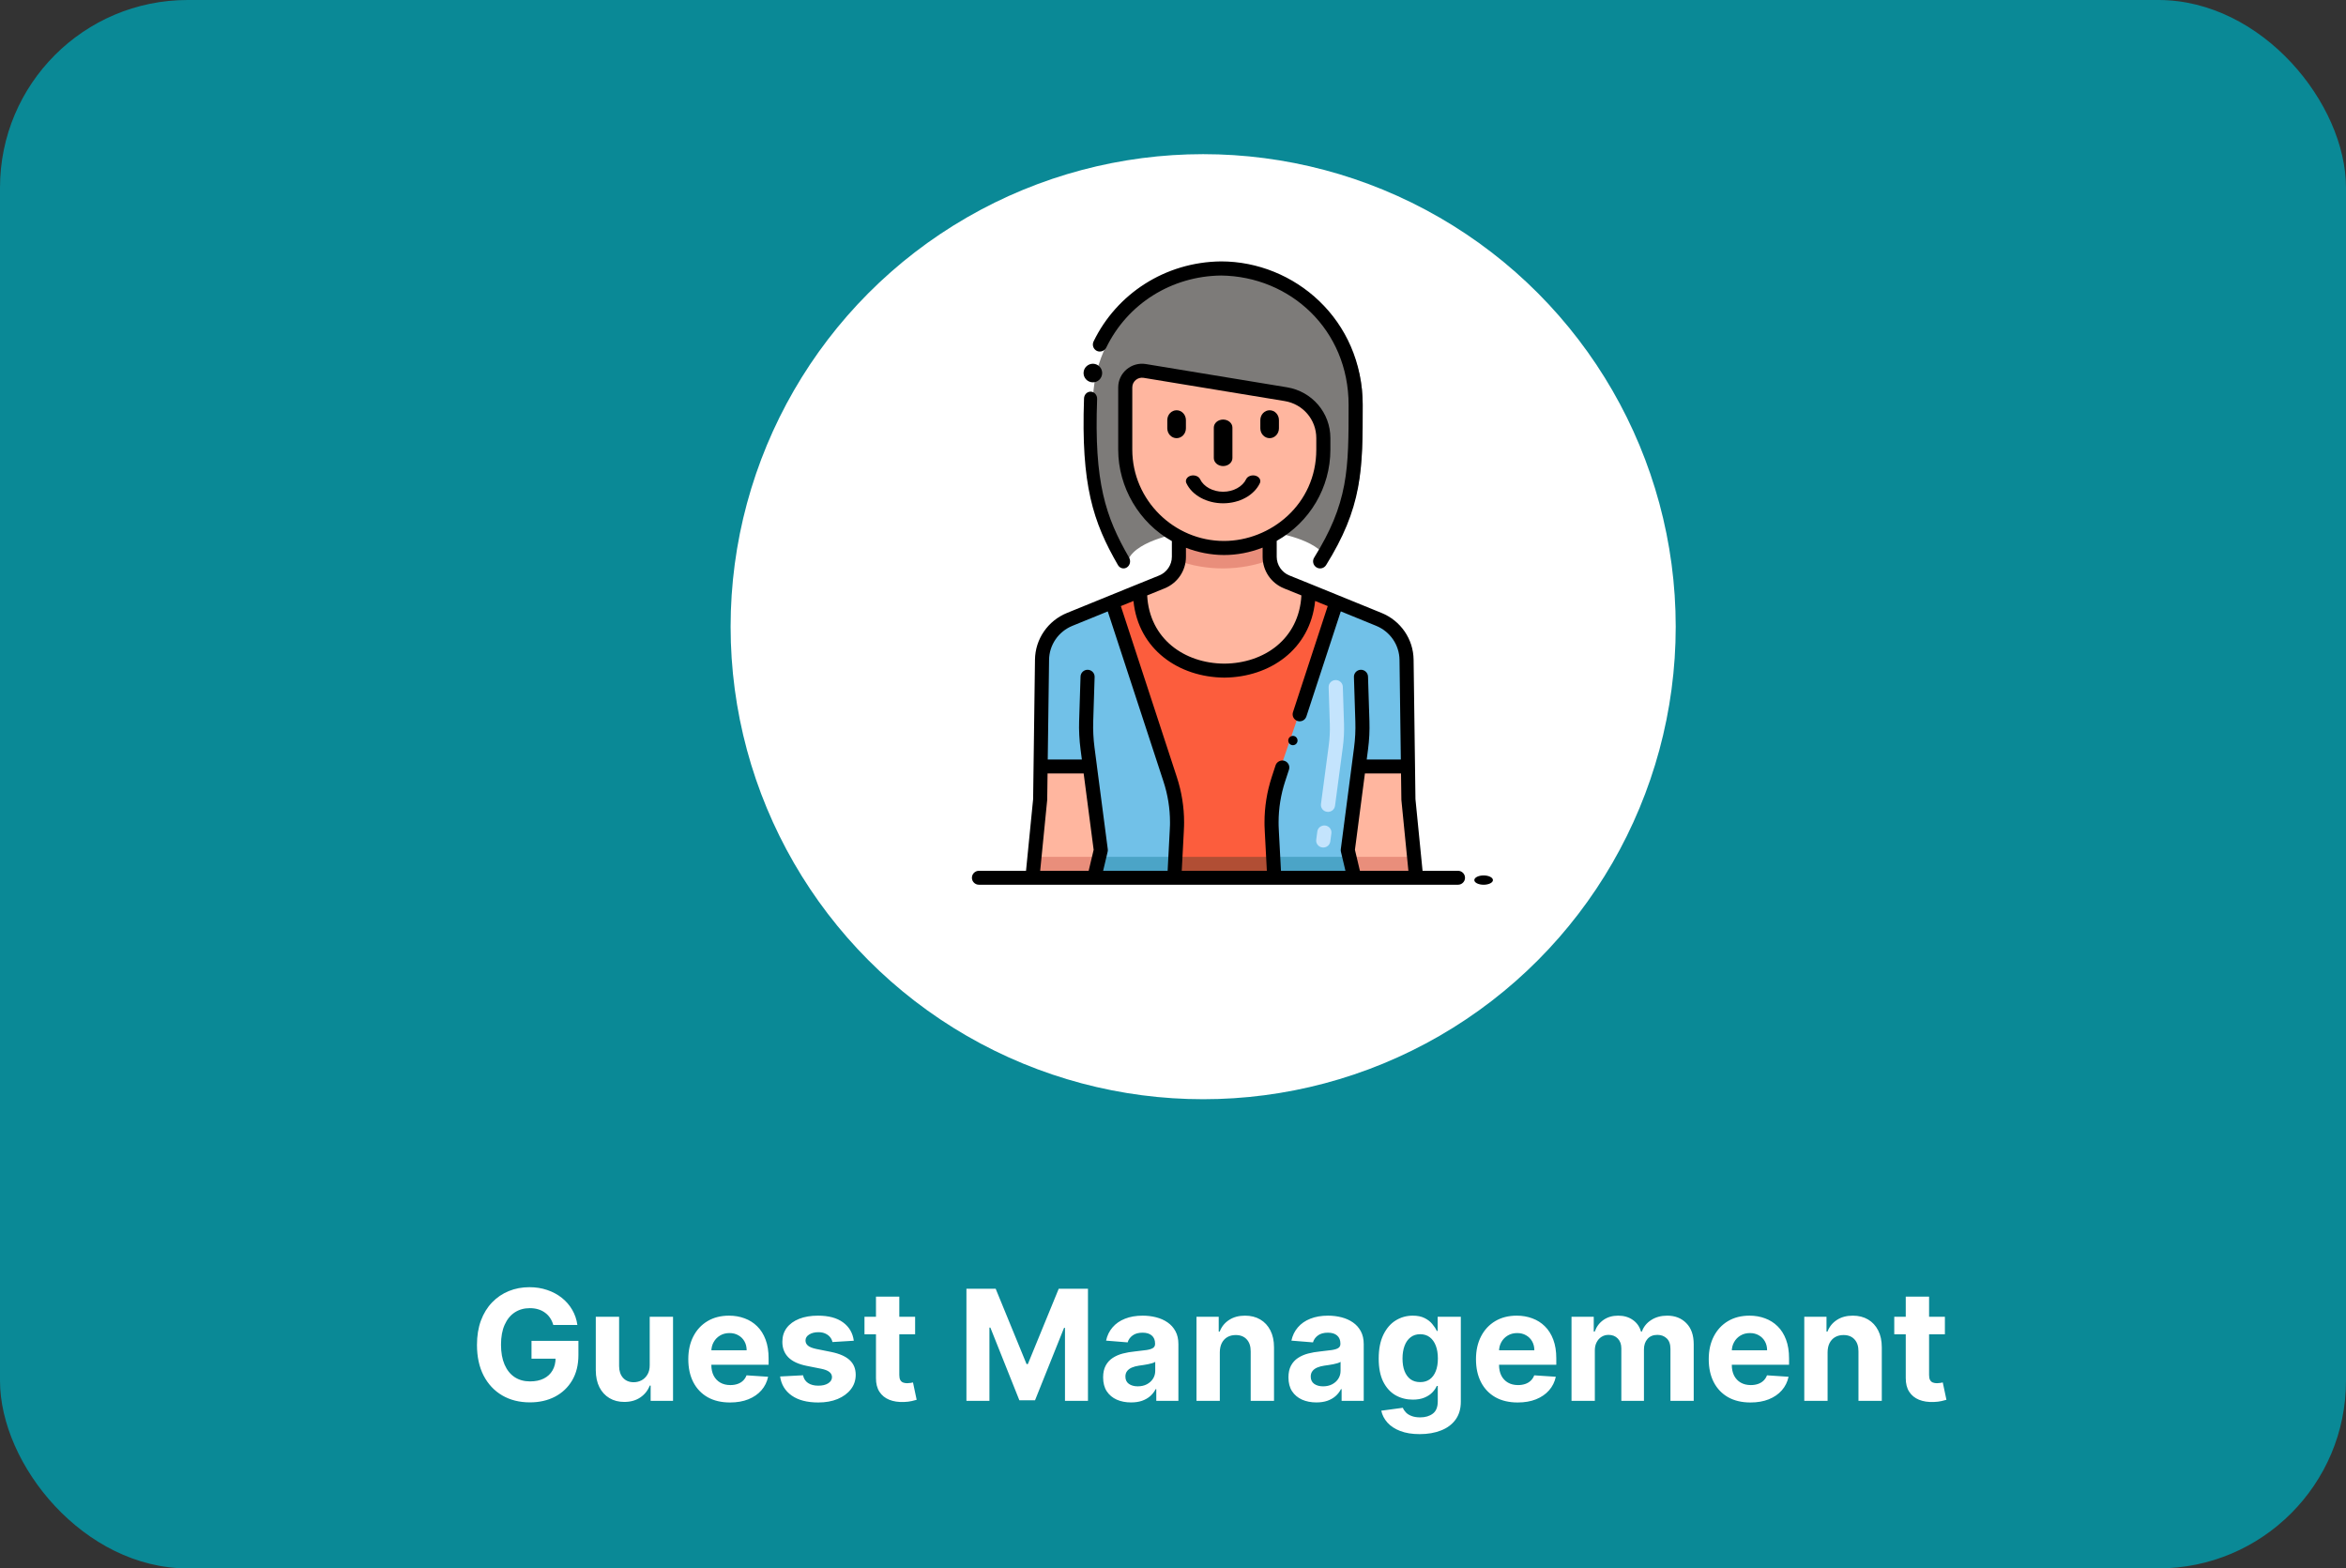 <svg width="350" height="234" viewBox="0 0 350 234" fill="none" xmlns="http://www.w3.org/2000/svg">
<rect x="0" y="0" width="350" height="234" fill="#333333" stroke="none"/>
<rect width="350" height="234" rx="28" fill="#0A8996"/>
<path d="M82.546 197.68C82.431 197.282 82.27 196.931 82.064 196.626C81.857 196.316 81.603 196.054 81.304 195.842C81.01 195.624 80.672 195.458 80.291 195.344C79.915 195.229 79.499 195.172 79.041 195.172C78.187 195.172 77.435 195.385 76.787 195.809C76.145 196.234 75.644 196.852 75.284 197.663C74.925 198.469 74.745 199.455 74.745 200.62C74.745 201.785 74.922 202.776 75.276 203.593C75.63 204.41 76.131 205.033 76.779 205.463C77.427 205.888 78.192 206.1 79.074 206.1C79.875 206.1 80.558 205.959 81.124 205.676C81.696 205.387 82.132 204.982 82.431 204.459C82.736 203.936 82.888 203.318 82.888 202.605L83.607 202.711H79.295V200.048H86.294V202.156C86.294 203.626 85.984 204.889 85.363 205.945C84.743 206.996 83.888 207.808 82.799 208.379C81.71 208.946 80.463 209.229 79.058 209.229C77.49 209.229 76.112 208.883 74.925 208.191C73.738 207.494 72.812 206.506 72.148 205.227C71.489 203.942 71.16 202.417 71.16 200.653C71.16 199.297 71.356 198.088 71.748 197.026C72.145 195.959 72.701 195.055 73.414 194.315C74.127 193.574 74.958 193.011 75.905 192.624C76.853 192.237 77.879 192.044 78.984 192.044C79.932 192.044 80.814 192.183 81.631 192.461C82.447 192.733 83.172 193.119 83.803 193.62C84.44 194.121 84.96 194.718 85.363 195.409C85.766 196.095 86.025 196.852 86.139 197.68H82.546ZM96.931 203.658V196.455H100.41V209H97.07V206.721H96.939C96.656 207.456 96.185 208.047 95.526 208.494C94.872 208.94 94.075 209.163 93.133 209.163C92.294 209.163 91.556 208.973 90.919 208.592C90.282 208.21 89.784 207.669 89.425 206.966C89.071 206.264 88.891 205.423 88.886 204.442V196.455H92.365V203.822C92.37 204.562 92.569 205.148 92.961 205.578C93.353 206.008 93.879 206.223 94.538 206.223C94.957 206.223 95.349 206.128 95.714 205.937C96.079 205.741 96.373 205.453 96.596 205.071C96.825 204.69 96.936 204.219 96.931 203.658ZM108.911 209.245C107.62 209.245 106.509 208.984 105.578 208.461C104.652 207.933 103.939 207.187 103.438 206.223C102.937 205.254 102.687 204.108 102.687 202.784C102.687 201.494 102.937 200.361 103.438 199.387C103.939 198.412 104.644 197.652 105.554 197.108C106.468 196.563 107.541 196.291 108.772 196.291C109.599 196.291 110.37 196.425 111.083 196.691C111.802 196.953 112.428 197.348 112.962 197.876C113.501 198.404 113.92 199.068 114.219 199.869C114.519 200.664 114.669 201.595 114.669 202.662V203.618H104.075V201.461H111.393C111.393 200.96 111.285 200.517 111.067 200.13C110.849 199.743 110.547 199.441 110.16 199.223C109.779 199 109.335 198.888 108.829 198.888C108.301 198.888 107.832 199.011 107.424 199.256C107.021 199.496 106.705 199.82 106.477 200.228C106.248 200.631 106.131 201.08 106.125 201.576V203.626C106.125 204.246 106.24 204.783 106.468 205.235C106.703 205.687 107.032 206.035 107.457 206.28C107.881 206.525 108.385 206.648 108.968 206.648C109.354 206.648 109.708 206.593 110.029 206.484C110.351 206.375 110.626 206.212 110.854 205.994C111.083 205.777 111.257 205.51 111.377 205.194L114.595 205.406C114.432 206.179 114.097 206.855 113.591 207.432C113.09 208.004 112.442 208.45 111.647 208.771C110.857 209.087 109.945 209.245 108.911 209.245ZM127.377 200.032L124.192 200.228C124.138 199.956 124.021 199.711 123.841 199.493C123.661 199.27 123.424 199.093 123.13 198.962C122.842 198.826 122.496 198.758 122.093 198.758C121.554 198.758 121.099 198.872 120.729 199.101C120.359 199.324 120.174 199.624 120.174 199.999C120.174 200.299 120.293 200.552 120.533 200.759C120.773 200.966 121.184 201.132 121.766 201.257L124.037 201.714C125.257 201.965 126.166 202.368 126.765 202.923C127.364 203.479 127.663 204.208 127.663 205.112C127.663 205.934 127.421 206.656 126.936 207.277C126.457 207.897 125.798 208.382 124.96 208.73C124.127 209.074 123.166 209.245 122.077 209.245C120.416 209.245 119.093 208.899 118.107 208.208C117.127 207.511 116.553 206.563 116.384 205.365L119.806 205.186C119.91 205.692 120.16 206.079 120.558 206.346C120.955 206.607 121.464 206.738 122.085 206.738C122.695 206.738 123.185 206.621 123.555 206.386C123.931 206.147 124.121 205.839 124.127 205.463C124.121 205.148 123.988 204.889 123.727 204.688C123.465 204.481 123.062 204.323 122.518 204.214L120.345 203.781C119.12 203.536 118.208 203.111 117.609 202.507C117.016 201.902 116.719 201.132 116.719 200.195C116.719 199.389 116.937 198.695 117.372 198.113C117.813 197.53 118.431 197.081 119.226 196.765C120.027 196.449 120.963 196.291 122.036 196.291C123.62 196.291 124.867 196.626 125.777 197.296C126.691 197.966 127.225 198.878 127.377 200.032ZM136.527 196.455V199.068H128.972V196.455H136.527ZM130.687 193.449H134.167V205.145C134.167 205.466 134.216 205.717 134.314 205.896C134.412 206.071 134.548 206.193 134.722 206.264C134.902 206.335 135.109 206.37 135.343 206.37C135.506 206.37 135.67 206.356 135.833 206.329C135.996 206.297 136.122 206.272 136.209 206.256L136.756 208.845C136.582 208.899 136.337 208.962 136.021 209.033C135.705 209.109 135.321 209.155 134.869 209.172C134.031 209.204 133.296 209.093 132.664 208.837C132.038 208.581 131.55 208.183 131.202 207.644C130.853 207.105 130.682 206.424 130.687 205.602V193.449ZM144.182 192.273H148.544L153.15 203.511H153.346L157.953 192.273H162.314V209H158.884V198.113H158.745L154.416 208.918H152.08L147.752 198.072H147.613V209H144.182V192.273ZM168.74 209.237C167.94 209.237 167.227 209.098 166.6 208.82C165.974 208.537 165.479 208.121 165.114 207.571C164.755 207.015 164.575 206.324 164.575 205.496C164.575 204.799 164.703 204.214 164.959 203.74C165.215 203.266 165.563 202.885 166.004 202.597C166.445 202.308 166.946 202.09 167.507 201.943C168.073 201.796 168.667 201.693 169.288 201.633C170.017 201.557 170.605 201.486 171.052 201.42C171.498 201.35 171.822 201.246 172.024 201.11C172.225 200.974 172.326 200.772 172.326 200.506V200.457C172.326 199.939 172.163 199.539 171.836 199.256C171.515 198.973 171.057 198.831 170.464 198.831C169.838 198.831 169.339 198.97 168.969 199.248C168.599 199.52 168.354 199.863 168.234 200.277L165.016 200.016C165.179 199.253 165.501 198.594 165.98 198.039C166.459 197.478 167.077 197.048 167.834 196.749C168.596 196.444 169.478 196.291 170.48 196.291C171.177 196.291 171.844 196.373 172.481 196.536C173.124 196.7 173.693 196.953 174.188 197.296C174.689 197.639 175.084 198.08 175.372 198.619C175.661 199.153 175.805 199.792 175.805 200.538V209H172.506V207.26H172.408C172.206 207.652 171.937 207.998 171.599 208.298C171.261 208.592 170.856 208.823 170.382 208.992C169.908 209.155 169.361 209.237 168.74 209.237ZM169.737 206.836C170.249 206.836 170.701 206.735 171.093 206.533C171.485 206.326 171.792 206.049 172.016 205.7C172.239 205.352 172.35 204.957 172.35 204.516V203.185C172.242 203.255 172.092 203.321 171.901 203.381C171.716 203.435 171.506 203.487 171.272 203.536C171.038 203.579 170.804 203.62 170.57 203.658C170.336 203.691 170.123 203.721 169.933 203.748C169.524 203.808 169.168 203.903 168.863 204.034C168.558 204.165 168.321 204.342 168.152 204.565C167.983 204.783 167.899 205.055 167.899 205.382C167.899 205.855 168.071 206.218 168.414 206.468C168.762 206.713 169.203 206.836 169.737 206.836ZM181.984 201.747V209H178.505V196.455H181.821V198.668H181.968C182.245 197.938 182.711 197.361 183.364 196.936C184.018 196.506 184.81 196.291 185.741 196.291C186.612 196.291 187.372 196.482 188.02 196.863C188.668 197.244 189.172 197.789 189.531 198.496C189.89 199.199 190.07 200.037 190.07 201.012V209H186.591V201.633C186.596 200.865 186.4 200.266 186.003 199.836C185.605 199.4 185.058 199.183 184.361 199.183C183.893 199.183 183.479 199.283 183.119 199.485C182.765 199.686 182.488 199.98 182.286 200.367C182.09 200.748 181.99 201.208 181.984 201.747ZM196.39 209.237C195.589 209.237 194.876 209.098 194.25 208.82C193.624 208.537 193.128 208.121 192.763 207.571C192.404 207.015 192.224 206.324 192.224 205.496C192.224 204.799 192.352 204.214 192.608 203.74C192.864 203.266 193.213 202.885 193.654 202.597C194.095 202.308 194.596 202.09 195.156 201.943C195.723 201.796 196.316 201.693 196.937 201.633C197.667 201.557 198.255 201.486 198.701 201.42C199.148 201.35 199.472 201.246 199.673 201.11C199.875 200.974 199.975 200.772 199.975 200.506V200.457C199.975 199.939 199.812 199.539 199.485 199.256C199.164 198.973 198.707 198.831 198.113 198.831C197.487 198.831 196.989 198.97 196.618 199.248C196.248 199.52 196.003 199.863 195.883 200.277L192.665 200.016C192.829 199.253 193.15 198.594 193.629 198.039C194.108 197.478 194.726 197.048 195.483 196.749C196.245 196.444 197.128 196.291 198.129 196.291C198.826 196.291 199.493 196.373 200.131 196.536C200.773 196.7 201.342 196.953 201.838 197.296C202.338 197.639 202.733 198.08 203.022 198.619C203.31 199.153 203.455 199.792 203.455 200.538V209H200.155V207.26H200.057C199.856 207.652 199.586 207.998 199.248 208.298C198.911 208.592 198.505 208.823 198.031 208.992C197.558 209.155 197.01 209.237 196.39 209.237ZM197.386 206.836C197.898 206.836 198.35 206.735 198.742 206.533C199.134 206.326 199.442 206.049 199.665 205.7C199.888 205.352 200 204.957 200 204.516V203.185C199.891 203.255 199.741 203.321 199.551 203.381C199.365 203.435 199.156 203.487 198.922 203.536C198.688 203.579 198.453 203.62 198.219 203.658C197.985 203.691 197.773 203.721 197.582 203.748C197.174 203.808 196.817 203.903 196.512 204.034C196.207 204.165 195.97 204.342 195.802 204.565C195.633 204.783 195.548 205.055 195.548 205.382C195.548 205.855 195.72 206.218 196.063 206.468C196.412 206.713 196.853 206.836 197.386 206.836ZM211.806 213.966C210.679 213.966 209.712 213.811 208.907 213.5C208.106 213.195 207.469 212.779 206.995 212.251C206.522 211.723 206.214 211.129 206.072 210.47L209.29 210.037C209.388 210.288 209.544 210.522 209.756 210.74C209.968 210.958 210.249 211.132 210.597 211.262C210.951 211.399 211.381 211.467 211.888 211.467C212.645 211.467 213.268 211.281 213.758 210.911C214.254 210.546 214.501 209.934 214.501 209.074V206.778H214.354C214.202 207.127 213.973 207.456 213.668 207.767C213.363 208.077 212.971 208.33 212.492 208.526C212.013 208.722 211.441 208.82 210.777 208.82C209.835 208.82 208.977 208.603 208.204 208.167C207.436 207.726 206.824 207.053 206.366 206.15C205.915 205.24 205.689 204.091 205.689 202.703C205.689 201.282 205.92 200.095 206.383 199.142C206.846 198.189 207.461 197.475 208.229 197.002C209.002 196.528 209.849 196.291 210.769 196.291C211.471 196.291 212.059 196.411 212.533 196.651C213.007 196.885 213.388 197.179 213.676 197.533C213.971 197.881 214.196 198.224 214.354 198.562H214.485V196.455H217.94V209.123C217.94 210.19 217.679 211.083 217.156 211.801C216.633 212.52 215.909 213.059 214.983 213.419C214.063 213.783 213.004 213.966 211.806 213.966ZM211.88 206.207C212.44 206.207 212.914 206.068 213.301 205.79C213.693 205.507 213.992 205.104 214.199 204.581C214.412 204.053 214.518 203.422 214.518 202.686C214.518 201.951 214.414 201.314 214.207 200.775C214 200.231 213.701 199.809 213.309 199.509C212.917 199.21 212.44 199.06 211.88 199.06C211.308 199.06 210.826 199.215 210.434 199.526C210.042 199.83 209.745 200.255 209.544 200.8C209.342 201.344 209.241 201.973 209.241 202.686C209.241 203.411 209.342 204.037 209.544 204.565C209.751 205.088 210.047 205.493 210.434 205.782C210.826 206.065 211.308 206.207 211.88 206.207ZM226.426 209.245C225.136 209.245 224.025 208.984 223.094 208.461C222.168 207.933 221.455 207.187 220.954 206.223C220.453 205.254 220.202 204.108 220.202 202.784C220.202 201.494 220.453 200.361 220.954 199.387C221.455 198.412 222.16 197.652 223.069 197.108C223.984 196.563 225.057 196.291 226.287 196.291C227.115 196.291 227.885 196.425 228.599 196.691C229.317 196.953 229.944 197.348 230.477 197.876C231.016 198.404 231.436 199.068 231.735 199.869C232.035 200.664 232.184 201.595 232.184 202.662V203.618H221.591V201.461H228.909C228.909 200.96 228.8 200.517 228.582 200.13C228.365 199.743 228.062 199.441 227.676 199.223C227.295 199 226.851 198.888 226.344 198.888C225.816 198.888 225.348 199.011 224.94 199.256C224.537 199.496 224.221 199.82 223.992 200.228C223.763 200.631 223.646 201.08 223.641 201.576V203.626C223.641 204.246 223.755 204.783 223.984 205.235C224.218 205.687 224.548 206.035 224.972 206.28C225.397 206.525 225.901 206.648 226.483 206.648C226.87 206.648 227.224 206.593 227.545 206.484C227.866 206.375 228.141 206.212 228.37 205.994C228.599 205.777 228.773 205.51 228.893 205.194L232.111 205.406C231.947 206.179 231.613 206.855 231.106 207.432C230.605 208.004 229.957 208.45 229.162 208.771C228.373 209.087 227.461 209.245 226.426 209.245ZM234.455 209V196.455H237.771V198.668H237.918C238.179 197.933 238.615 197.353 239.225 196.928C239.835 196.504 240.564 196.291 241.414 196.291C242.274 196.291 243.006 196.506 243.611 196.936C244.215 197.361 244.618 197.938 244.82 198.668H244.95C245.206 197.949 245.669 197.375 246.339 196.945C247.014 196.509 247.812 196.291 248.732 196.291C249.903 196.291 250.853 196.664 251.582 197.41C252.317 198.151 252.685 199.202 252.685 200.563V209H249.214V201.249C249.214 200.552 249.029 200.029 248.658 199.681C248.288 199.332 247.825 199.158 247.27 199.158C246.638 199.158 246.145 199.359 245.792 199.762C245.438 200.16 245.261 200.685 245.261 201.339V209H241.887V201.175C241.887 200.56 241.71 200.07 241.357 199.705C241.008 199.34 240.548 199.158 239.976 199.158C239.59 199.158 239.241 199.256 238.931 199.452C238.626 199.643 238.384 199.912 238.204 200.261C238.024 200.604 237.934 201.007 237.934 201.469V209H234.455ZM261.151 209.245C259.86 209.245 258.749 208.984 257.818 208.461C256.893 207.933 256.179 207.187 255.678 206.223C255.177 205.254 254.927 204.108 254.927 202.784C254.927 201.494 255.177 200.361 255.678 199.387C256.179 198.412 256.885 197.652 257.794 197.108C258.709 196.563 259.781 196.291 261.012 196.291C261.84 196.291 262.61 196.425 263.323 196.691C264.042 196.953 264.668 197.348 265.202 197.876C265.741 198.404 266.16 199.068 266.46 199.869C266.759 200.664 266.909 201.595 266.909 202.662V203.618H256.316V201.461H263.634C263.634 200.96 263.525 200.517 263.307 200.13C263.089 199.743 262.787 199.441 262.4 199.223C262.019 199 261.575 198.888 261.069 198.888C260.541 198.888 260.073 199.011 259.664 199.256C259.261 199.496 258.945 199.82 258.717 200.228C258.488 200.631 258.371 201.08 258.366 201.576V203.626C258.366 204.246 258.48 204.783 258.709 205.235C258.943 205.687 259.272 206.035 259.697 206.28C260.122 206.525 260.625 206.648 261.208 206.648C261.595 206.648 261.948 206.593 262.27 206.484C262.591 206.375 262.866 206.212 263.095 205.994C263.323 205.777 263.498 205.51 263.617 205.194L266.835 205.406C266.672 206.179 266.337 206.855 265.831 207.432C265.33 208.004 264.682 208.45 263.887 208.771C263.097 209.087 262.185 209.245 261.151 209.245ZM272.659 201.747V209H269.18V196.455H272.496V198.668H272.643C272.92 197.938 273.386 197.361 274.039 196.936C274.693 196.506 275.485 196.291 276.416 196.291C277.287 196.291 278.047 196.482 278.695 196.863C279.343 197.244 279.846 197.789 280.206 198.496C280.565 199.199 280.745 200.037 280.745 201.012V209H277.265V201.633C277.271 200.865 277.075 200.266 276.677 199.836C276.28 199.4 275.733 199.183 275.036 199.183C274.567 199.183 274.154 199.283 273.794 199.485C273.44 199.686 273.163 199.98 272.961 200.367C272.765 200.748 272.664 201.208 272.659 201.747ZM290.16 196.455V199.068H282.605V196.455H290.16ZM284.32 193.449H287.8V205.145C287.8 205.466 287.849 205.717 287.947 205.896C288.045 206.071 288.181 206.193 288.355 206.264C288.535 206.335 288.742 206.37 288.976 206.37C289.139 206.37 289.302 206.356 289.466 206.329C289.629 206.297 289.754 206.272 289.842 206.256L290.389 208.845C290.215 208.899 289.969 208.962 289.654 209.033C289.338 209.109 288.954 209.155 288.502 209.172C287.664 209.204 286.928 209.093 286.297 208.837C285.671 208.581 285.183 208.183 284.835 207.644C284.486 207.105 284.315 206.424 284.32 205.602V193.449Z" fill="white"/>
<circle cx="179.5" cy="93.5" r="70.5" fill="white"/>
<path d="M203.3 60.204C203.3 69.885 203.321 74.992 197.988 83.418C196.529 80.359 189.961 79.434 189.961 79.434C189.996 79.417 190.036 79.395 190.071 79.378C194.651 76.992 197.988 72.301 197.988 66.483V64.764C197.988 61.531 195.612 58.772 192.372 58.243L171.285 54.793C169.751 54.541 168.358 55.709 168.358 57.236V66.483C168.358 72.331 171.854 77.135 176.235 79.387C176.239 79.387 176.239 79.387 176.239 79.387C176.296 79.417 176.345 79.439 176.385 79.456C176.385 79.456 169.746 80.502 168.358 83.418C163.035 75.008 163.046 69.918 163.046 60.204C163.046 49.329 171.89 40.513 183.173 40.388C194.462 40.513 203.3 49.335 203.3 60.204Z" fill="#7D7B79"/>
<path d="M197.746 65.676V67.397C197.746 73.224 194.307 77.922 189.587 80.311C189.55 80.329 189.51 80.35 189.474 80.368C185.303 82.441 180.147 82.715 175.481 80.389C175.44 80.372 175.391 80.35 175.331 80.32C175.331 80.32 175.331 80.32 175.327 80.32C170.811 78.065 167.209 73.255 167.209 67.397V58.137C167.209 56.608 168.645 55.439 170.225 55.691L191.959 59.145C195.298 59.675 197.746 62.439 197.746 65.676Z" fill="#FFB69F"/>
<path d="M164.434 126.482L164.122 127.686L163.368 130.612H153.329L153.645 127.686L154.587 118.9L154.661 113.955H162.658L164.434 126.482Z" fill="#FFB69F"/>
<path d="M211.626 130.612H201.588L200.833 127.686L200.521 126.482L202.297 113.955H210.295L210.368 118.9L211.31 127.686L211.626 130.612Z" fill="#FFB69F"/>
<path d="M191.734 87.197C190.21 86.595 189.205 85.145 189.205 83.546V80.642C185.195 82.664 180.237 82.932 175.751 80.663V83.546C175.751 85.145 174.747 86.595 173.222 87.197C171.536 87.87 172.405 87.526 169.985 88.478C169.985 96.169 176.214 100.032 182.478 100.075C188.742 100.032 194.97 96.169 194.97 88.478C192.535 87.52 193.506 87.905 191.734 87.197Z" fill="#FFB69F"/>
<path d="M189.417 83.563C185.078 85.16 180.111 85.273 175.536 83.582C175.54 83.506 175.545 83.43 175.545 83.355V80.664C180.167 82.78 185.276 82.53 189.408 80.642V83.355C189.408 83.427 189.412 83.495 189.417 83.563Z" fill="#E98E7B"/>
<path d="M210.239 113.93L210.026 97.93C209.992 95.268 208.344 92.886 205.84 91.873C200.414 89.675 204.703 91.404 199.43 89.277C198.421 88.871 197.062 88.323 195.218 87.582C195.218 95.527 188.864 99.513 182.48 99.559C176.092 99.513 169.738 95.527 169.738 87.582C167.638 88.432 166.386 88.934 165.526 89.282C163.358 90.156 163.652 90.035 159.116 91.873C156.612 92.886 154.964 95.268 154.93 97.93L154.717 113.93H162.161L163.814 126.476L163.524 127.682L162.821 130.612H202.135L201.432 127.682L201.142 126.476L202.795 113.93H210.239Z" fill="#FC5D3D"/>
<path d="M201.912 130.612H163.046L163.741 127.836H201.217L201.912 130.612Z" fill="#B14E34"/>
<path d="M202.721 114.366L201.053 126.584L201.345 127.758L202.055 130.612H189.835L189.676 127.758L189.448 123.58C189.311 121.093 189.659 118.602 190.468 116.229L199.324 90.358C204.648 92.429 200.317 90.746 205.797 92.886C208.326 93.872 209.99 96.192 210.025 98.785L210.24 114.366H202.721V114.366Z" fill="#71C1E8"/>
<path d="M175.559 124.021L175.337 128.328L175.181 131.269H163.24L163.933 128.328L164.219 127.118L162.589 114.525H155.244L155.454 98.466C155.488 95.794 157.114 93.403 159.584 92.386C164.059 90.542 163.769 90.664 165.908 89.786L174.559 116.445C175.353 118.891 175.694 121.458 175.559 124.021Z" fill="#71C1E8"/>
<path d="M163.762 127.836H175.538L175.378 130.612H163.046L163.762 127.836Z" fill="#4BA4C7"/>
<path d="M201.911 130.612H189.58L189.419 127.836H201.195L201.911 130.612Z" fill="#4BA4C7"/>
<path d="M153.654 127.836H164.434L163.657 130.612H153.329L153.654 127.836Z" fill="#E98E7B"/>
<path d="M211.628 130.612H202.591L201.911 127.836H211.343L211.628 130.612Z" fill="#E98E7B"/>
<path d="M197.281 126.439C196.701 126.366 196.292 125.849 196.367 125.284L196.53 124.057C196.606 123.492 197.135 123.092 197.715 123.166C198.295 123.239 198.704 123.757 198.629 124.321L198.466 125.548C198.391 126.115 197.858 126.512 197.281 126.439ZM197.987 121.121C197.407 121.047 196.999 120.531 197.074 119.966L198.235 111.223C198.382 110.122 198.429 109.073 198.396 108.026L198.22 102.526C198.202 101.957 198.661 101.481 199.245 101.463C199.828 101.447 200.317 101.892 200.336 102.461L200.512 107.961C200.549 109.128 200.492 110.299 200.334 111.488L199.172 120.23C199.097 120.795 198.567 121.194 197.987 121.121Z" fill="#C4E4FD"/>
<path d="M166.788 84.308C167.075 84.799 167.674 84.957 168.136 84.645C168.594 84.338 168.734 83.684 168.449 83.19C164.934 77.095 163.215 71.999 163.68 59.521C163.696 58.939 163.27 58.454 162.734 58.433C162.722 58.433 162.71 58.433 162.703 58.433C162.171 58.433 161.741 58.884 161.726 59.454C161.271 72.367 163.059 77.856 166.788 84.308Z" fill="black"/>
<path d="M163.638 52.352C164.143 52.596 164.799 52.368 165.042 51.863C168.217 45.316 174.779 41.195 182.17 41.107C192.483 41.233 201.198 49.177 201.198 60.416C201.198 65.118 201.202 68.834 200.546 72.335C199.861 75.979 198.52 79.228 196.06 83.192C195.76 83.671 195.883 84.321 196.397 84.646C196.851 84.937 197.513 84.834 197.843 84.309C200.42 80.163 201.891 76.59 202.61 72.722C203.3 69.028 203.3 65.231 203.3 60.428C203.3 47.659 193.09 39 182.162 39C173.773 39.095 166.574 43.878 163.15 50.944C162.915 51.435 163.078 52.071 163.638 52.352Z" fill="black"/>
<path d="M162.714 57.002C163.491 57.196 164.218 56.707 164.391 55.986C164.575 55.243 164.125 54.494 163.375 54.309C162.642 54.125 161.881 54.592 161.697 55.319V55.325C161.513 56.069 161.969 56.819 162.714 57.002Z" fill="black"/>
<path d="M176.995 72.083C177.846 73.903 180.047 75.09 182.477 75.09C184.926 75.09 187.104 73.893 187.96 72.087C188.172 71.646 187.886 71.142 187.324 70.977C186.77 70.815 186.125 71.049 185.92 71.48C185.385 72.607 184.003 73.366 182.477 73.366C180.948 73.366 179.566 72.607 179.035 71.484C178.834 71.053 178.189 70.815 177.636 70.977C177.089 71.135 176.784 71.619 176.991 72.08L176.995 72.083Z" fill="black"/>
<path d="M176.926 63.901V62.681C176.926 61.868 176.304 61.209 175.537 61.209C174.771 61.209 174.149 61.868 174.149 62.681V63.901C174.149 64.714 174.771 65.373 175.537 65.373C176.304 65.373 176.926 64.714 176.926 63.901Z" fill="black"/>
<path d="M189.417 65.373C190.184 65.373 190.805 64.714 190.805 63.901V62.681C190.805 61.868 190.184 61.209 189.417 61.209C188.651 61.209 188.029 61.868 188.029 62.681V63.901C188.029 64.714 188.651 65.373 189.417 65.373Z" fill="black"/>
<path d="M182.477 69.537C183.244 69.537 183.865 69 183.865 68.336V63.798C183.865 63.135 183.244 62.597 182.477 62.597C181.71 62.597 181.089 63.135 181.089 63.798V68.336C181.089 69 181.711 69.537 182.477 69.537Z" fill="black"/>
<path d="M219.955 131.309C219.955 131.689 220.577 132 221.343 132C222.109 132 222.731 131.689 222.731 131.309C222.731 130.926 222.109 130.612 221.343 130.612C220.577 130.612 219.955 130.926 219.955 131.309Z" fill="black"/>
<path d="M146.051 132C153.024 132 210.86 132 217.516 132C218.096 132 218.567 131.533 218.567 130.963C218.567 130.388 218.096 129.917 217.516 129.917H212.231L211.172 119.228C211.08 112.491 211.151 117.795 210.895 98.423C210.857 95.353 208.978 92.612 206.111 91.446C196.504 87.519 192.369 85.859 192.369 85.859C192.365 85.859 192.365 85.859 192.365 85.859C191.23 85.401 190.473 84.285 190.473 83.072V80.696C195.422 77.895 198.48 72.73 198.48 67.082V65.357C198.48 61.585 195.755 58.399 192.001 57.781L170.967 54.317C168.794 53.959 166.825 55.623 166.825 57.797V67.082C166.825 72.707 169.955 78.006 174.831 80.729V83.072C174.831 84.285 174.07 85.401 172.939 85.859C170.711 86.771 167.08 88.218 159.193 91.446C156.326 92.612 154.446 95.353 154.409 98.423C154.152 117.843 154.224 112.46 154.132 119.228L153.073 129.917H146.051C145.471 129.917 145 130.388 145 130.963C145 131.533 145.471 132 146.051 132ZM164.577 129.917L165.25 127.08C165.279 126.959 165.288 126.83 165.271 126.709L163.642 114.244C163.641 114.238 163.643 114.231 163.642 114.225L163.29 111.522C163.125 110.272 163.054 108.866 163.096 107.664L163.307 101.002C163.325 100.428 162.869 99.947 162.289 99.929C161.717 99.909 161.224 100.363 161.206 100.937L160.995 107.596C160.95 108.905 161.027 110.434 161.205 111.79L161.404 113.317H156.313L156.51 98.449C156.54 96.216 157.906 94.225 159.991 93.371C161.846 92.614 164.829 91.395 165.267 91.221L173.573 116.583C174.225 118.561 174.553 120.619 174.553 122.69C174.553 123.325 174.564 122.938 174.2 129.917H164.577V129.917ZM202.885 129.917L202.143 126.788L203.631 115.399H209.018L209.071 119.3C209.071 119.329 209.073 119.358 209.076 119.387L210.119 129.917H202.885V129.917ZM168.926 67.082V57.797C168.926 56.906 169.734 56.226 170.622 56.372L191.656 59.836C194.392 60.286 196.378 62.608 196.378 65.357V67.082C196.378 75.256 189.55 80.71 182.599 80.71C175.156 80.71 168.926 74.617 168.926 67.082ZM173.737 87.784C175.675 87.001 176.932 85.151 176.932 83.072V81.727C178.653 82.396 180.632 82.806 182.618 82.806C184.561 82.806 186.504 82.434 188.367 81.703C188.368 81.703 188.37 81.702 188.371 81.702V83.072C188.375 85.151 189.628 87.001 191.574 87.788C193.328 88.507 192.55 88.187 194.155 88.834C193.819 95.296 188.63 98.978 182.65 99.011C176.692 98.978 171.485 95.301 171.148 88.834C173.232 87.996 171.962 88.506 173.737 87.784ZM169.101 89.663C169.836 96.906 175.874 101.042 182.645 101.098H182.662C189.444 101.042 195.472 96.901 196.204 89.659L198.084 90.422L192.898 106.255C192.722 106.815 193.029 107.387 193.575 107.567C194.123 107.74 194.715 107.454 194.899 106.897L200.035 91.214C202.3 92.135 202.02 92.028 205.312 93.371C207.397 94.225 208.763 96.216 208.793 98.449L208.99 113.317H203.9L204.098 111.792C204.281 110.408 204.351 108.997 204.305 107.599L204.094 100.937C204.075 100.363 203.579 99.909 203.01 99.929C202.43 99.947 201.975 100.428 201.993 101.002L202.204 107.665C202.246 108.951 202.182 110.249 202.014 111.524C201.233 117.517 202.284 109.467 200.032 126.709C200.015 126.83 200.023 126.959 200.053 127.084L200.726 129.917C189.765 129.917 197.189 129.917 191.109 129.917C190.757 123.29 190.754 123.434 190.754 122.689C190.754 120.619 191.082 118.561 191.729 116.582L192.305 114.824C192.482 114.279 192.179 113.691 191.628 113.512C191.082 113.337 190.481 113.645 190.304 114.179L189.728 115.941C189.014 118.128 188.652 120.398 188.652 122.689C188.652 123.457 188.647 123.171 189.002 129.917C183.284 129.917 182.024 129.917 176.305 129.917C176.639 123.56 176.655 123.44 176.655 122.689C176.655 120.398 176.289 118.128 175.574 115.941L167.219 90.427C167.219 90.427 167.198 90.435 169.101 89.663ZM156.228 119.387C156.231 119.358 156.232 119.329 156.233 119.3L156.286 115.399H161.672L163.161 126.788L162.418 129.917H155.185L156.228 119.387Z" fill="black"/>
<path d="M192.671 111.145C193.076 111.27 193.438 111.037 193.546 110.7C193.665 110.336 193.465 109.941 193.101 109.824C192.74 109.707 192.34 109.913 192.226 110.269C192.11 110.624 192.299 111.026 192.671 111.145Z" fill="black"/>
</svg>
